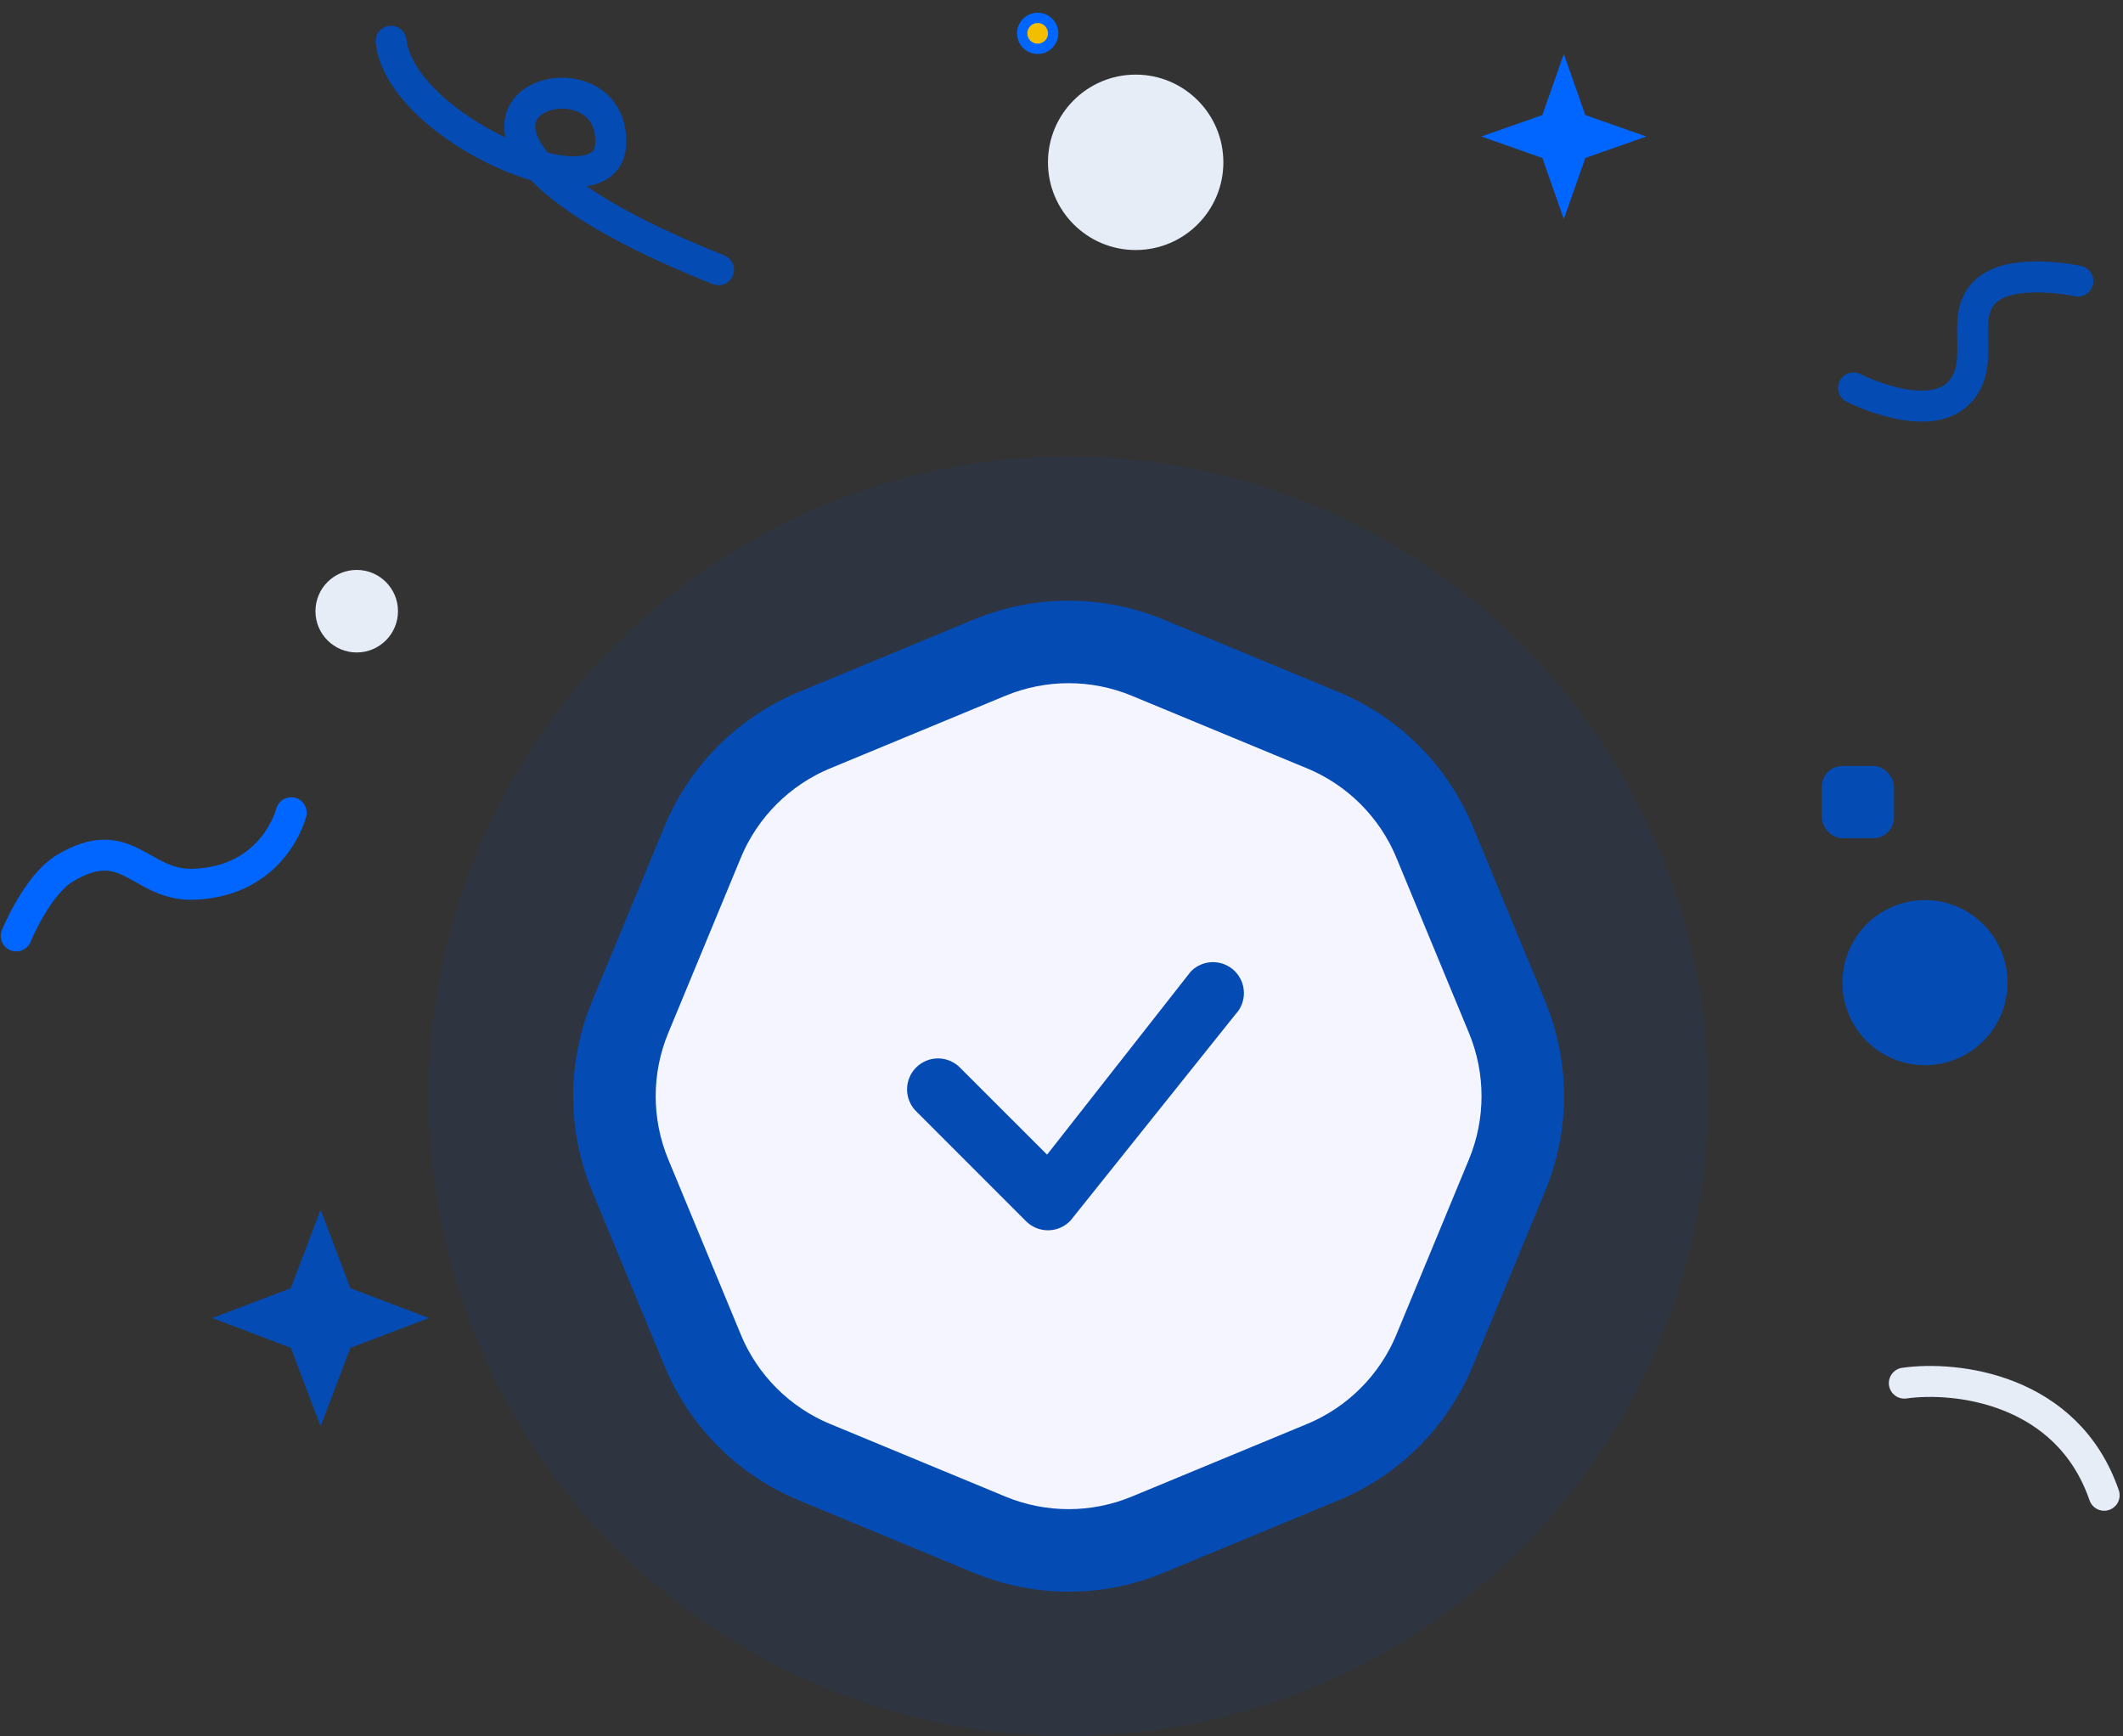 <svg width="214" height="175" viewBox="0 0 214 175" fill="none" xmlns="http://www.w3.org/2000/svg">
<rect x="0" y="0" width="214" height="175" fill="#333333" stroke="none"/>
<circle opacity="0.1" cx="107.716" cy="110.48" r="64.48" fill="#054BB4"/>
<circle cx="35.957" cy="61.6" r="4.16" fill="#E6EDF7"/>
<circle cx="114.476" cy="16.36" r="8.84" fill="#E6EDF7"/>
<circle cx="194.037" cy="99.04" r="8.32" fill="#054BB4"/>
<path d="M159.31 11.767L159.393 12.002L159.629 12.085L164.388 13.759L159.629 15.434L159.393 15.517L159.31 15.752L157.635 20.512L155.962 15.752L155.879 15.517L155.643 15.434L150.884 13.759L155.643 12.085L155.879 12.002L155.962 11.767L157.635 7.007L159.31 11.767Z" fill="#0066FF" stroke="#0066FF" stroke-width="1.04"/>
<path d="M29.356 81.912C29.356 81.912 27.644 88.824 19.534 89.122C14.128 89.32 12.856 83.717 6.541 87.51C3.728 89.199 1.636 94.331 1.636 94.331" stroke="#0066FF" stroke-width="3.12" stroke-linecap="round"/>
<path d="M32.316 121.92L35.32 129.836L43.236 132.84L35.32 135.844L32.316 143.76L29.312 135.844L21.396 132.84L29.312 129.836L32.316 121.92Z" fill="#054BB4"/>
<circle cx="104.597" cy="3.36" r="1.56" fill="#F4BE00" stroke="#0066FF" stroke-width="1.04"/>
<path d="M39.415 4.153C40.438 13.041 61.091 21.899 61.552 14.628C62.281 3.105 34.426 12.089 72.428 27.189" stroke="#054BB4" stroke-width="3.12" stroke-linecap="round"/>
<path d="M191.957 139.402C197.12 138.67 208.376 139.904 212.101 150.703" stroke="#E6EDF7" stroke-width="3.12" stroke-linecap="round"/>
<path d="M186.837 39.102C186.837 39.102 194.386 42.943 197.55 39.501C200.436 36.361 197.099 31.461 200.59 29.012C203.432 27.02 209.45 28.332 209.45 28.332" stroke="#054BB4" stroke-width="3.12" stroke-linecap="round"/>
<rect x="183.636" y="77.2" width="7.28" height="7.28" rx="2.08" fill="#054BB4"/>
<path d="M99.757 66.28C104.853 64.169 110.58 64.169 115.677 66.28L133.343 73.597C138.439 75.708 142.489 79.757 144.6 84.854L151.917 102.52C154.028 107.617 154.028 113.343 151.917 118.44L144.6 136.106C142.489 141.202 138.439 145.252 133.343 147.363L115.677 154.68C110.58 156.791 104.853 156.791 99.757 154.68L82.091 147.363C76.994 145.252 72.945 141.202 70.834 136.106L63.517 118.44C61.406 113.343 61.406 107.617 63.517 102.52L70.834 84.854C72.945 79.757 76.994 75.708 82.091 73.597L99.757 66.28Z" fill="#F5F5FF" stroke="#054BB4" stroke-width="8.32"/>
<path fill-rule="evenodd" clip-rule="evenodd" d="M120.072 97.875C120.654 97.298 121.44 96.974 122.26 96.971C123.08 96.969 123.867 97.289 124.453 97.863C125.038 98.437 125.374 99.218 125.388 100.038C125.402 100.858 125.093 101.65 124.527 102.243L107.921 123.002C107.635 123.309 107.291 123.556 106.908 123.727C106.525 123.898 106.111 123.991 105.692 123.998C105.273 124.006 104.856 123.929 104.467 123.772C104.078 123.615 103.724 123.382 103.428 123.085L92.425 112.078C92.118 111.792 91.872 111.448 91.702 111.065C91.531 110.682 91.439 110.269 91.432 109.85C91.425 109.431 91.502 109.015 91.659 108.627C91.816 108.238 92.049 107.885 92.346 107.589C92.642 107.293 92.995 107.059 93.383 106.902C93.772 106.745 94.188 106.668 94.607 106.675C95.026 106.683 95.439 106.775 95.822 106.945C96.204 107.116 96.549 107.362 96.834 107.668L105.545 116.375L119.993 97.967C120.019 97.935 120.047 97.904 120.076 97.875H120.072Z" fill="#054BB4"/>
</svg>
